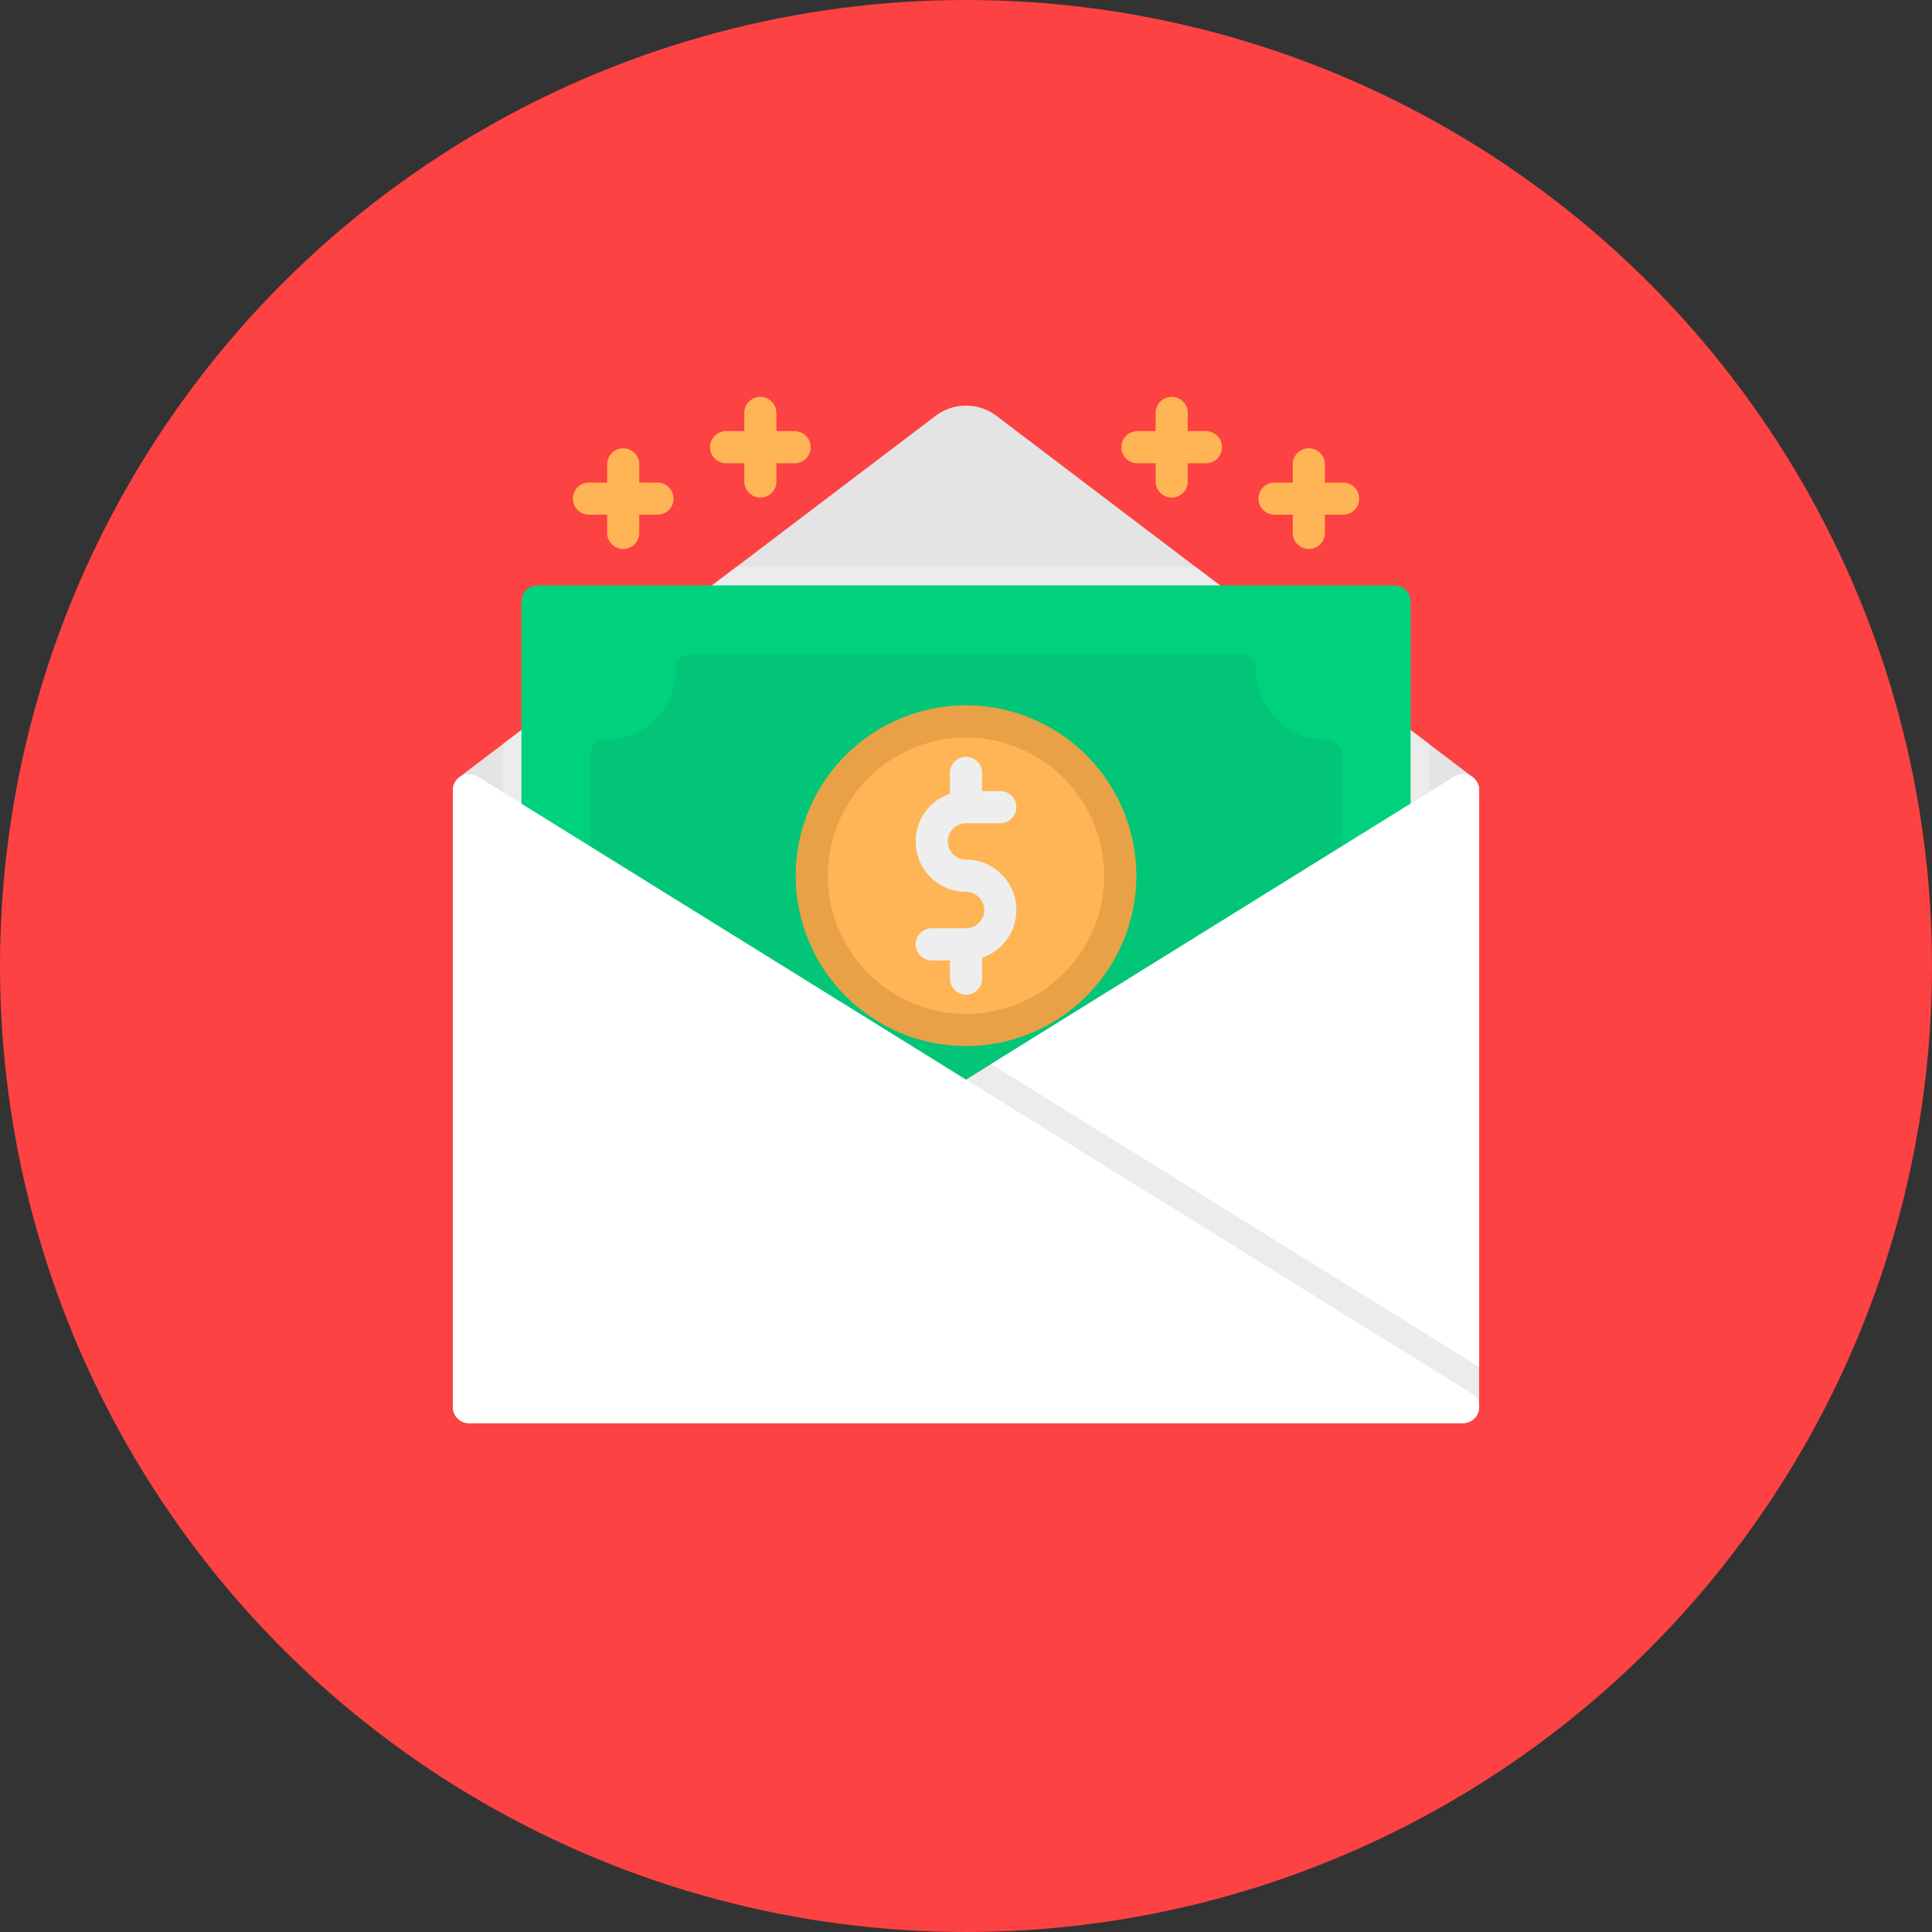 <svg xmlns="http://www.w3.org/2000/svg" width="138" height="138" viewBox="0 0 138 138"><rect x="0" y="0" width="138" height="138" fill="#333333" stroke="none"/><defs><style>.a{fill:#fc4242;}.b{fill:#e4e4e4;}.c{fill:#ececec;}.d{fill:#00d17d;}.e{fill:#03c577;}.f{fill:#ffb555;}.g{fill:#e8a146;}.h{fill:#eee;}.i{fill:#fff;}</style></defs><g transform="translate(-522 -3015)"><g transform="translate(522 3015)"><circle class="a" cx="69" cy="69" r="69"/></g><g transform="translate(6007.271 1752.529)"><path class="b" d="M-5379.618,1322.659a1.148,1.148,0,0,0-.454-.915l-34.025-25.812a3.608,3.608,0,0,0-4.347,0l-34.025,25.812a1.148,1.148,0,0,0-.454.915v3.52h73.306Z" transform="translate(0 -3.758)"/><path class="c" d="M-5361.692,1419.87v-31.458l-16.632-12.618h-32.848l-16.632,12.618v31.458h66.113Z" transform="translate(-21.523 -72.81)"/><path class="d" d="M-5356.355,1384.881h-61.216a1.148,1.148,0,0,0-1.148,1.148v39.178a1.148,1.148,0,0,0,1.148,1.148h61.216a1.148,1.148,0,0,0,1.148-1.148v-39.178A1.149,1.149,0,0,0-5356.355,1384.881Z" transform="translate(-29.307 -80.596)"/><path class="e" d="M-5331.946,1425.207a4.979,4.979,0,0,1-4.974-4.974,1.148,1.148,0,0,0-1.148-1.148h-39.178a1.147,1.147,0,0,0-1.147,1.148,4.979,4.979,0,0,1-4.974,4.974,1.148,1.148,0,0,0-1.148,1.148v17.14a1.148,1.148,0,0,0,1.148,1.148,4.98,4.98,0,0,1,4.974,4.974,1.148,1.148,0,0,0,1.147,1.148h39.178a1.148,1.148,0,0,0,1.148-1.148,4.979,4.979,0,0,1,4.974-4.974,1.148,1.148,0,0,0,1.148-1.148v-17.141A1.148,1.148,0,0,0-5331.946,1425.207Z" transform="translate(-58.614 -109.902)"/><circle class="f" cx="11.019" cy="11.019" r="11.019" transform="translate(-5427.29 1314.003)"/><path class="g" d="M-5269.734,1469.072A12.181,12.181,0,0,1-5281.9,1456.9a12.181,12.181,0,0,1,12.167-12.167,12.18,12.18,0,0,1,12.166,12.167A12.18,12.18,0,0,1-5269.734,1469.072Zm0-22.038a9.883,9.883,0,0,0-9.871,9.871,9.882,9.882,0,0,0,9.871,9.871,9.882,9.882,0,0,0,9.871-9.871A9.883,9.883,0,0,0-5269.734,1447.034Z" transform="translate(-146.536 -131.882)"/><path class="h" d="M-5218.448,1477.736a1.3,1.3,0,0,1-1.3-1.3,1.3,1.3,0,0,1,1.3-1.3H-5216a1.148,1.148,0,0,0,1.148-1.148,1.148,1.148,0,0,0-1.148-1.148h-1.3v-1.3a1.148,1.148,0,0,0-1.148-1.148,1.148,1.148,0,0,0-1.148,1.148v1.49a3.6,3.6,0,0,0-2.448,3.408,3.6,3.6,0,0,0,3.6,3.6,1.3,1.3,0,0,1,1.3,1.3,1.3,1.3,0,0,1-1.3,1.3h-2.448a1.148,1.148,0,0,0-1.148,1.148,1.148,1.148,0,0,0,1.148,1.148h1.3v1.3a1.148,1.148,0,0,0,1.147,1.148,1.148,1.148,0,0,0,1.148-1.148v-1.49a3.6,3.6,0,0,0,2.448-3.407A3.6,3.6,0,0,0-5218.448,1477.736Z" transform="translate(-197.823 -153.862)"/><path class="c" d="M-5380.208,1479.089a1.147,1.147,0,0,0-1.163.028l-71.01,44.075a1.147,1.147,0,0,0-.5,1.29,1.147,1.147,0,0,0,1.1.833h71.011a1.147,1.147,0,0,0,1.147-1.148v-44.075A1.147,1.147,0,0,0-5380.208,1479.089Z" transform="translate(0 -161.191)"/><path class="i" d="M-5380.16,1523.216l-71.011-44.075a1.158,1.158,0,0,0-1.753.975v44.075a1.148,1.148,0,0,0,1.147,1.148h71.011a1.159,1.159,0,0,0,1.1-.812A1.159,1.159,0,0,0-5380.16,1523.216Z" transform="translate(0 -161.215)"/><path class="i" d="M-5149.511,1480.116a1.158,1.158,0,0,0-1.753-.975l-33.1,20.546,34.855,21.634Z" transform="translate(-230.107 -161.215)"/><g transform="translate(-5444.354 1290.818)"><path class="f" d="M-5113.386,1293.267h-1.3v-1.3a1.148,1.148,0,0,0-1.148-1.148,1.148,1.148,0,0,0-1.148,1.148v1.3h-1.3a1.148,1.148,0,0,0-1.148,1.148,1.148,1.148,0,0,0,1.148,1.148h1.3v1.3a1.148,1.148,0,0,0,1.148,1.148,1.148,1.148,0,0,0,1.148-1.148v-1.3h1.3a1.148,1.148,0,0,0,1.147-1.148A1.148,1.148,0,0,0-5113.386,1293.267Z" transform="translate(5158.609 -1290.818)"/><path class="f" d="M-5387.022,1318.92h-1.3v-1.3a1.148,1.148,0,0,0-1.148-1.148,1.148,1.148,0,0,0-1.147,1.148v1.3h-1.3a1.148,1.148,0,0,0-1.148,1.148,1.148,1.148,0,0,0,1.148,1.148h1.3v1.3a1.148,1.148,0,0,0,1.147,1.148,1.148,1.148,0,0,0,1.148-1.148v-1.3h1.3a1.148,1.148,0,0,0,1.147-1.148A1.148,1.148,0,0,0-5387.022,1318.92Z" transform="translate(5393.068 -1312.798)"/><path class="f" d="M-5044.977,1318.92h-1.3v-1.3a1.148,1.148,0,0,0-1.148-1.148,1.148,1.148,0,0,0-1.148,1.148v1.3h-1.3a1.148,1.148,0,0,0-1.147,1.148,1.148,1.148,0,0,0,1.147,1.148h1.3v1.3a1.148,1.148,0,0,0,1.148,1.148,1.148,1.148,0,0,0,1.148-1.148v-1.3h1.3a1.148,1.148,0,0,0,1.148-1.148A1.148,1.148,0,0,0-5044.977,1318.92Z" transform="translate(5099.995 -1312.798)"/><path class="f" d="M-5318.612,1293.267h-1.3v-1.3a1.148,1.148,0,0,0-1.147-1.148,1.148,1.148,0,0,0-1.147,1.148v1.3h-1.3a1.147,1.147,0,0,0-1.147,1.148,1.147,1.147,0,0,0,1.147,1.148h1.3v1.3a1.148,1.148,0,0,0,1.147,1.148,1.147,1.147,0,0,0,1.147-1.148v-1.3h1.3a1.147,1.147,0,0,0,1.147-1.148A1.148,1.148,0,0,0-5318.612,1293.267Z" transform="translate(5334.453 -1290.818)"/></g></g></g></svg>